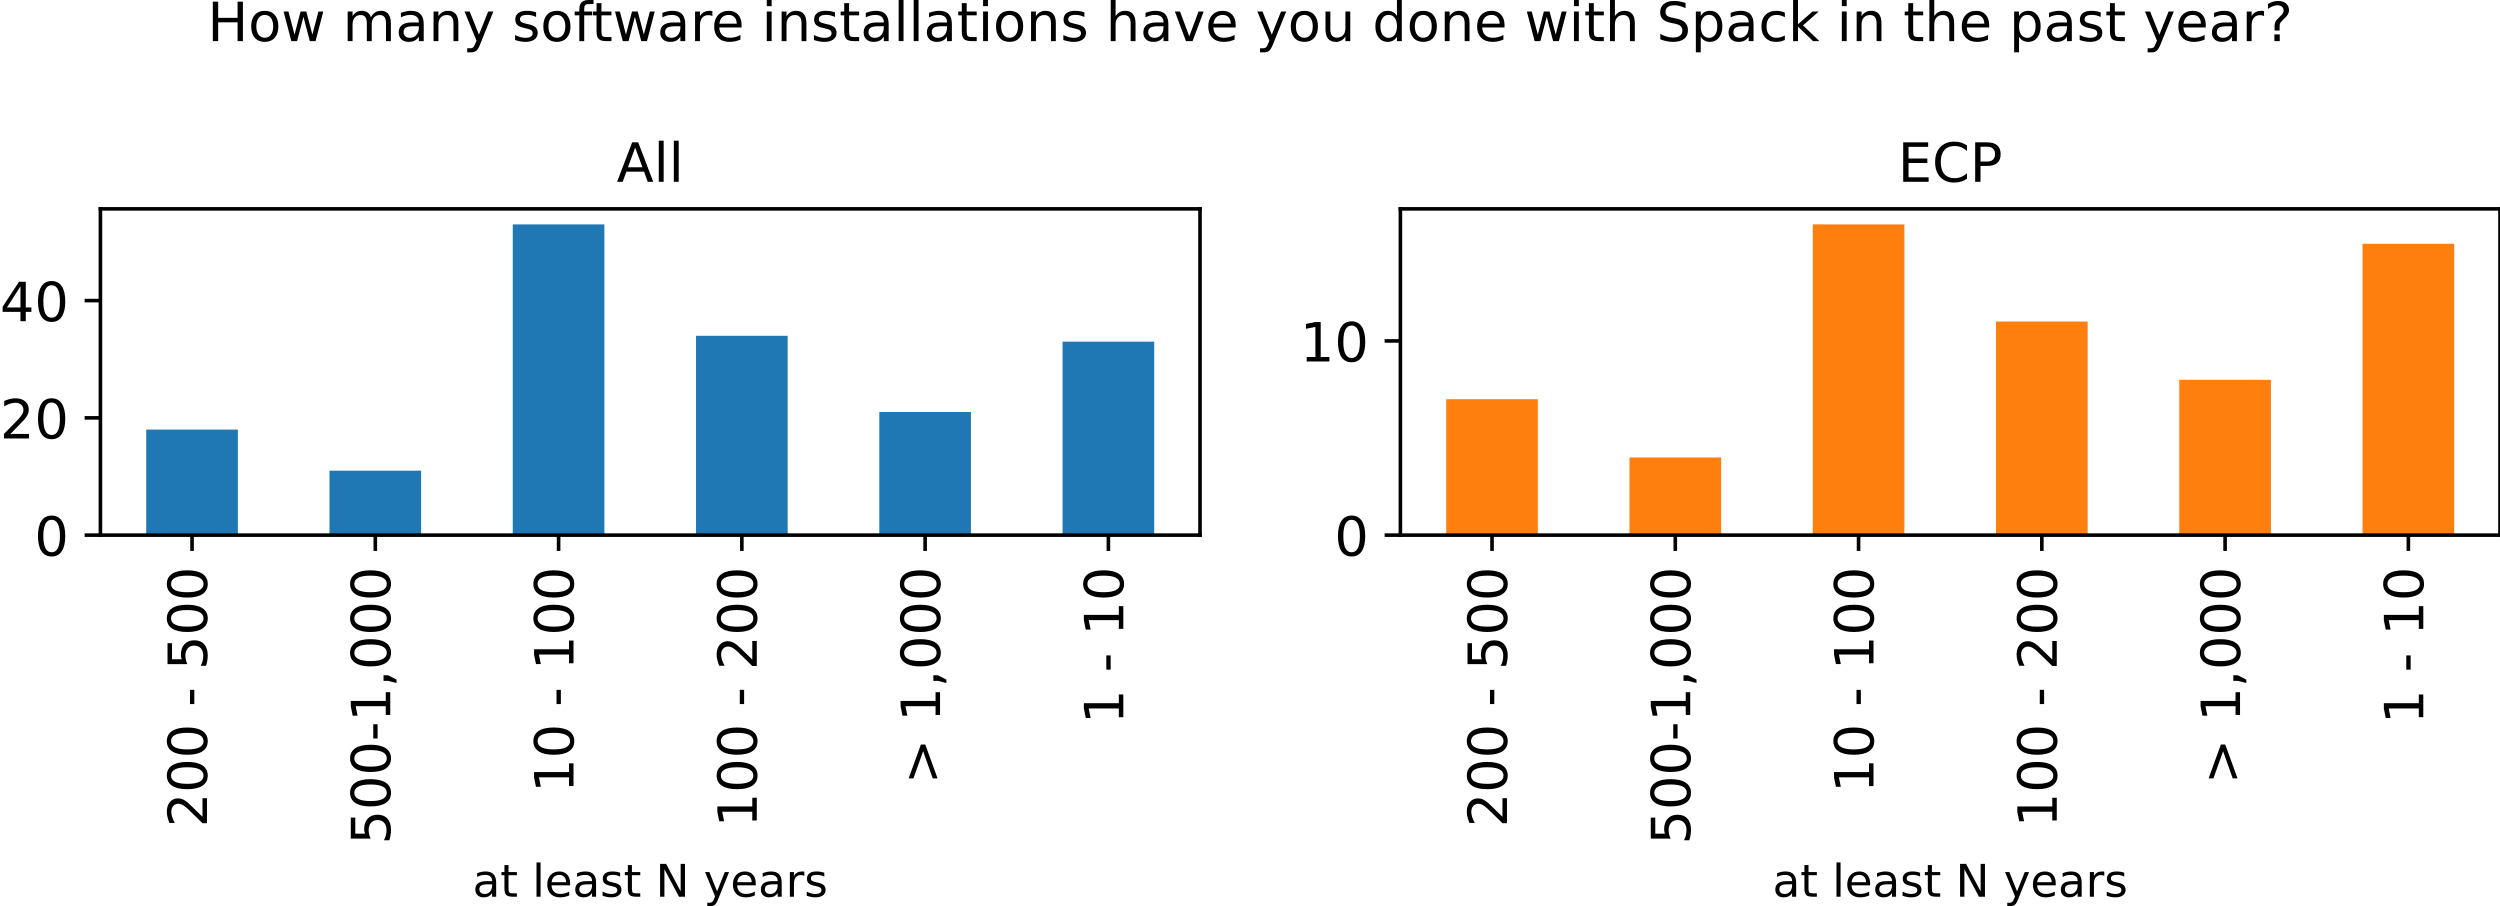 <?xml version="1.0" encoding="utf-8" standalone="no"?>
<!DOCTYPE svg PUBLIC "-//W3C//DTD SVG 1.1//EN"
  "http://www.w3.org/Graphics/SVG/1.1/DTD/svg11.dtd">
<!-- Created with matplotlib (https://matplotlib.org/) -->
<svg height="200.956pt" version="1.1" viewBox="0 0 554.46 200.956" width="554.46pt" xmlns="http://www.w3.org/2000/svg" xmlns:xlink="http://www.w3.org/1999/xlink">
 <defs>
  <style type="text/css">*{stroke-linecap:butt;stroke-linejoin:round;}</style>
 </defs>
 <g id="figure_1">
  <g id="patch_1">
   <path d="M 0 200.956 
L 554.46 200.956 
L 554.46 0 
L 0 0 
z
" style="fill:none;"/>
  </g>
  <g id="axes_1">
   <g id="patch_2">
    <path d="M 22.27 118.69 
L 266.145 118.69 
L 266.145 46.32 
L 22.27 46.32 
z
" style="fill:none;"/>
   </g>
   <g id="patch_3">
    <path clip-path="url(#p8fcea45831)" d="M 32.431 118.69 
L 52.754 118.69 
L 52.754 95.282 
L 32.431 95.282 
z
" style="fill:#1f77b4;"/>
   </g>
   <g id="patch_4">
    <path clip-path="url(#p8fcea45831)" d="M 73.077 118.69 
L 93.4 118.69 
L 93.4 104.385 
L 73.077 104.385 
z
" style="fill:#1f77b4;"/>
   </g>
   <g id="patch_5">
    <path clip-path="url(#p8fcea45831)" d="M 113.723 118.69 
L 134.046 118.69 
L 134.046 49.766 
L 113.723 49.766 
z
" style="fill:#1f77b4;"/>
   </g>
   <g id="patch_6">
    <path clip-path="url(#p8fcea45831)" d="M 154.369 118.69 
L 174.692 118.69 
L 174.692 74.475 
L 154.369 74.475 
z
" style="fill:#1f77b4;"/>
   </g>
   <g id="patch_7">
    <path clip-path="url(#p8fcea45831)" d="M 195.015 118.69 
L 215.338 118.69 
L 215.338 91.381 
L 195.015 91.381 
z
" style="fill:#1f77b4;"/>
   </g>
   <g id="patch_8">
    <path clip-path="url(#p8fcea45831)" d="M 235.661 118.69 
L 255.984 118.69 
L 255.984 75.775 
L 235.661 75.775 
z
" style="fill:#1f77b4;"/>
   </g>
   <g id="matplotlib.axis_1">
    <g id="xtick_1">
     <g id="line2d_1">
      <defs>
       <path d="M 0 0 
L 0 3.5 
" id="m1cac0fcde6" style="stroke:#000000;stroke-width:0.8;"/>
      </defs>
      <g>
       <use style="stroke:#000000;stroke-width:0.8;" x="42.593" xlink:href="#m1cac0fcde6" y="118.69"/>
      </g>
     </g>
     <g id="text_1">
      <!-- 200 - 500 -->
      <g transform="translate(45.904 183.457)rotate(-90)scale(0.12 -0.12)">
       <defs>
        <path d="M 19.188 8.297 
L 53.609 8.297 
L 53.609 0 
L 7.328 0 
L 7.328 8.297 
Q 12.938 14.109 22.625 23.891 
Q 32.328 33.688 34.812 36.531 
Q 39.547 41.844 41.422 45.531 
Q 43.312 49.219 43.312 52.781 
Q 43.312 58.594 39.234 62.25 
Q 35.156 65.922 28.609 65.922 
Q 23.969 65.922 18.812 64.312 
Q 13.672 62.703 7.812 59.422 
L 7.812 69.391 
Q 13.766 71.781 18.938 73 
Q 24.125 74.219 28.422 74.219 
Q 39.75 74.219 46.484 68.547 
Q 53.219 62.891 53.219 53.422 
Q 53.219 48.922 51.531 44.891 
Q 49.859 40.875 45.406 35.406 
Q 44.188 33.984 37.641 27.219 
Q 31.109 20.453 19.188 8.297 
z
" id="DejaVuSans-50"/>
        <path d="M 31.781 66.406 
Q 24.172 66.406 20.328 58.906 
Q 16.5 51.422 16.5 36.375 
Q 16.5 21.391 20.328 13.891 
Q 24.172 6.391 31.781 6.391 
Q 39.453 6.391 43.281 13.891 
Q 47.125 21.391 47.125 36.375 
Q 47.125 51.422 43.281 58.906 
Q 39.453 66.406 31.781 66.406 
z
M 31.781 74.219 
Q 44.047 74.219 50.516 64.516 
Q 56.984 54.828 56.984 36.375 
Q 56.984 17.969 50.516 8.266 
Q 44.047 -1.422 31.781 -1.422 
Q 19.531 -1.422 13.062 8.266 
Q 6.594 17.969 6.594 36.375 
Q 6.594 54.828 13.062 64.516 
Q 19.531 74.219 31.781 74.219 
z
" id="DejaVuSans-48"/>
        <path id="DejaVuSans-32"/>
        <path d="M 4.891 31.391 
L 31.203 31.391 
L 31.203 23.391 
L 4.891 23.391 
z
" id="DejaVuSans-45"/>
        <path d="M 10.797 72.906 
L 49.516 72.906 
L 49.516 64.594 
L 19.828 64.594 
L 19.828 46.734 
Q 21.969 47.469 24.109 47.828 
Q 26.266 48.188 28.422 48.188 
Q 40.625 48.188 47.75 41.5 
Q 54.891 34.812 54.891 23.391 
Q 54.891 11.625 47.562 5.094 
Q 40.234 -1.422 26.906 -1.422 
Q 22.312 -1.422 17.547 -0.641 
Q 12.797 0.141 7.719 1.703 
L 7.719 11.625 
Q 12.109 9.234 16.797 8.062 
Q 21.484 6.891 26.703 6.891 
Q 35.156 6.891 40.078 11.328 
Q 45.016 15.766 45.016 23.391 
Q 45.016 31 40.078 35.438 
Q 35.156 39.891 26.703 39.891 
Q 22.75 39.891 18.812 39.016 
Q 14.891 38.141 10.797 36.281 
z
" id="DejaVuSans-53"/>
       </defs>
       <use xlink:href="#DejaVuSans-50"/>
       <use x="63.623" xlink:href="#DejaVuSans-48"/>
       <use x="127.246" xlink:href="#DejaVuSans-48"/>
       <use x="190.869" xlink:href="#DejaVuSans-32"/>
       <use x="222.656" xlink:href="#DejaVuSans-45"/>
       <use x="258.74" xlink:href="#DejaVuSans-32"/>
       <use x="290.527" xlink:href="#DejaVuSans-53"/>
       <use x="354.15" xlink:href="#DejaVuSans-48"/>
       <use x="417.773" xlink:href="#DejaVuSans-48"/>
      </g>
     </g>
    </g>
    <g id="xtick_2">
     <g id="line2d_2">
      <g>
       <use style="stroke:#000000;stroke-width:0.8;" x="83.239" xlink:href="#m1cac0fcde6" y="118.69"/>
      </g>
     </g>
     <g id="text_2">
      <!-- 500-1,000 -->
      <g transform="translate(86.55 187.278)rotate(-90)scale(0.12 -0.12)">
       <defs>
        <path d="M 12.406 8.297 
L 28.516 8.297 
L 28.516 63.922 
L 10.984 60.406 
L 10.984 69.391 
L 28.422 72.906 
L 38.281 72.906 
L 38.281 8.297 
L 54.391 8.297 
L 54.391 0 
L 12.406 0 
z
" id="DejaVuSans-49"/>
        <path d="M 11.719 12.406 
L 22.016 12.406 
L 22.016 4 
L 14.016 -11.625 
L 7.719 -11.625 
L 11.719 4 
z
" id="DejaVuSans-44"/>
       </defs>
       <use xlink:href="#DejaVuSans-53"/>
       <use x="63.623" xlink:href="#DejaVuSans-48"/>
       <use x="127.246" xlink:href="#DejaVuSans-48"/>
       <use x="190.869" xlink:href="#DejaVuSans-45"/>
       <use x="226.953" xlink:href="#DejaVuSans-49"/>
       <use x="290.576" xlink:href="#DejaVuSans-44"/>
       <use x="322.363" xlink:href="#DejaVuSans-48"/>
       <use x="385.986" xlink:href="#DejaVuSans-48"/>
       <use x="449.609" xlink:href="#DejaVuSans-48"/>
      </g>
     </g>
    </g>
    <g id="xtick_3">
     <g id="line2d_3">
      <g>
       <use style="stroke:#000000;stroke-width:0.8;" x="123.885" xlink:href="#m1cac0fcde6" y="118.69"/>
      </g>
     </g>
     <g id="text_3">
      <!-- 10 - 100 -->
      <g transform="translate(127.196 175.822)rotate(-90)scale(0.12 -0.12)">
       <use xlink:href="#DejaVuSans-49"/>
       <use x="63.623" xlink:href="#DejaVuSans-48"/>
       <use x="127.246" xlink:href="#DejaVuSans-32"/>
       <use x="159.033" xlink:href="#DejaVuSans-45"/>
       <use x="195.117" xlink:href="#DejaVuSans-32"/>
       <use x="226.904" xlink:href="#DejaVuSans-49"/>
       <use x="290.527" xlink:href="#DejaVuSans-48"/>
       <use x="354.15" xlink:href="#DejaVuSans-48"/>
      </g>
     </g>
    </g>
    <g id="xtick_4">
     <g id="line2d_4">
      <g>
       <use style="stroke:#000000;stroke-width:0.8;" x="164.53" xlink:href="#m1cac0fcde6" y="118.69"/>
      </g>
     </g>
     <g id="text_4">
      <!-- 100 - 200 -->
      <g transform="translate(167.842 183.457)rotate(-90)scale(0.12 -0.12)">
       <use xlink:href="#DejaVuSans-49"/>
       <use x="63.623" xlink:href="#DejaVuSans-48"/>
       <use x="127.246" xlink:href="#DejaVuSans-48"/>
       <use x="190.869" xlink:href="#DejaVuSans-32"/>
       <use x="222.656" xlink:href="#DejaVuSans-45"/>
       <use x="258.74" xlink:href="#DejaVuSans-32"/>
       <use x="290.527" xlink:href="#DejaVuSans-50"/>
       <use x="354.15" xlink:href="#DejaVuSans-48"/>
       <use x="417.773" xlink:href="#DejaVuSans-48"/>
      </g>
     </g>
    </g>
    <g id="xtick_5">
     <g id="line2d_5">
      <g>
       <use style="stroke:#000000;stroke-width:0.8;" x="205.176" xlink:href="#m1cac0fcde6" y="118.69"/>
      </g>
     </g>
     <g id="text_5">
      <!-- &gt; 1,000 -->
      <g transform="translate(208.488 173.913)rotate(-90)scale(0.12 -0.12)">
       <defs>
        <path d="M 10.594 49.219 
L 10.594 58.109 
L 73.188 35.406 
L 73.188 27.297 
L 10.594 4.594 
L 10.594 13.484 
L 60.891 31.297 
z
" id="DejaVuSans-62"/>
       </defs>
       <use xlink:href="#DejaVuSans-62"/>
       <use x="83.789" xlink:href="#DejaVuSans-32"/>
       <use x="115.576" xlink:href="#DejaVuSans-49"/>
       <use x="179.199" xlink:href="#DejaVuSans-44"/>
       <use x="210.986" xlink:href="#DejaVuSans-48"/>
       <use x="274.609" xlink:href="#DejaVuSans-48"/>
       <use x="338.232" xlink:href="#DejaVuSans-48"/>
      </g>
     </g>
    </g>
    <g id="xtick_6">
     <g id="line2d_6">
      <g>
       <use style="stroke:#000000;stroke-width:0.8;" x="245.822" xlink:href="#m1cac0fcde6" y="118.69"/>
      </g>
     </g>
     <g id="text_6">
      <!-- 1 - 10 -->
      <g transform="translate(249.133 160.552)rotate(-90)scale(0.12 -0.12)">
       <use xlink:href="#DejaVuSans-49"/>
       <use x="63.623" xlink:href="#DejaVuSans-32"/>
       <use x="95.41" xlink:href="#DejaVuSans-45"/>
       <use x="131.494" xlink:href="#DejaVuSans-32"/>
       <use x="163.281" xlink:href="#DejaVuSans-49"/>
       <use x="226.904" xlink:href="#DejaVuSans-48"/>
      </g>
     </g>
    </g>
    <g id="text_7">
     <!-- at least N years -->
     <g transform="translate(104.821 198.877)scale(0.1 -0.1)">
      <defs>
       <path d="M 34.281 27.484 
Q 23.391 27.484 19.188 25 
Q 14.984 22.516 14.984 16.5 
Q 14.984 11.719 18.141 8.906 
Q 21.297 6.109 26.703 6.109 
Q 34.188 6.109 38.703 11.406 
Q 43.219 16.703 43.219 25.484 
L 43.219 27.484 
z
M 52.203 31.203 
L 52.203 0 
L 43.219 0 
L 43.219 8.297 
Q 40.141 3.328 35.547 0.953 
Q 30.953 -1.422 24.312 -1.422 
Q 15.922 -1.422 10.953 3.297 
Q 6 8.016 6 15.922 
Q 6 25.141 12.172 29.828 
Q 18.359 34.516 30.609 34.516 
L 43.219 34.516 
L 43.219 35.406 
Q 43.219 41.609 39.141 45 
Q 35.062 48.391 27.688 48.391 
Q 23 48.391 18.547 47.266 
Q 14.109 46.141 10.016 43.891 
L 10.016 52.203 
Q 14.938 54.109 19.578 55.047 
Q 24.219 56 28.609 56 
Q 40.484 56 46.344 49.844 
Q 52.203 43.703 52.203 31.203 
z
" id="DejaVuSans-97"/>
       <path d="M 18.312 70.219 
L 18.312 54.688 
L 36.812 54.688 
L 36.812 47.703 
L 18.312 47.703 
L 18.312 18.016 
Q 18.312 11.328 20.141 9.422 
Q 21.969 7.516 27.594 7.516 
L 36.812 7.516 
L 36.812 0 
L 27.594 0 
Q 17.188 0 13.234 3.875 
Q 9.281 7.766 9.281 18.016 
L 9.281 47.703 
L 2.688 47.703 
L 2.688 54.688 
L 9.281 54.688 
L 9.281 70.219 
z
" id="DejaVuSans-116"/>
       <path d="M 9.422 75.984 
L 18.406 75.984 
L 18.406 0 
L 9.422 0 
z
" id="DejaVuSans-108"/>
       <path d="M 56.203 29.594 
L 56.203 25.203 
L 14.891 25.203 
Q 15.484 15.922 20.484 11.062 
Q 25.484 6.203 34.422 6.203 
Q 39.594 6.203 44.453 7.469 
Q 49.312 8.734 54.109 11.281 
L 54.109 2.781 
Q 49.266 0.734 44.188 -0.344 
Q 39.109 -1.422 33.891 -1.422 
Q 20.797 -1.422 13.156 6.188 
Q 5.516 13.812 5.516 26.812 
Q 5.516 40.234 12.766 48.109 
Q 20.016 56 32.328 56 
Q 43.359 56 49.781 48.891 
Q 56.203 41.797 56.203 29.594 
z
M 47.219 32.234 
Q 47.125 39.594 43.094 43.984 
Q 39.062 48.391 32.422 48.391 
Q 24.906 48.391 20.391 44.141 
Q 15.875 39.891 15.188 32.172 
z
" id="DejaVuSans-101"/>
       <path d="M 44.281 53.078 
L 44.281 44.578 
Q 40.484 46.531 36.375 47.5 
Q 32.281 48.484 27.875 48.484 
Q 21.188 48.484 17.844 46.438 
Q 14.5 44.391 14.5 40.281 
Q 14.5 37.156 16.891 35.375 
Q 19.281 33.594 26.516 31.984 
L 29.594 31.297 
Q 39.156 29.25 43.188 25.516 
Q 47.219 21.781 47.219 15.094 
Q 47.219 7.469 41.188 3.016 
Q 35.156 -1.422 24.609 -1.422 
Q 20.219 -1.422 15.453 -0.562 
Q 10.688 0.297 5.422 2 
L 5.422 11.281 
Q 10.406 8.688 15.234 7.391 
Q 20.062 6.109 24.812 6.109 
Q 31.156 6.109 34.562 8.281 
Q 37.984 10.453 37.984 14.406 
Q 37.984 18.062 35.516 20.016 
Q 33.062 21.969 24.703 23.781 
L 21.578 24.516 
Q 13.234 26.266 9.516 29.906 
Q 5.812 33.547 5.812 39.891 
Q 5.812 47.609 11.281 51.797 
Q 16.75 56 26.812 56 
Q 31.781 56 36.172 55.266 
Q 40.578 54.547 44.281 53.078 
z
" id="DejaVuSans-115"/>
       <path d="M 9.812 72.906 
L 23.094 72.906 
L 55.422 11.922 
L 55.422 72.906 
L 64.984 72.906 
L 64.984 0 
L 51.703 0 
L 19.391 60.984 
L 19.391 0 
L 9.812 0 
z
" id="DejaVuSans-78"/>
       <path d="M 32.172 -5.078 
Q 28.375 -14.844 24.75 -17.812 
Q 21.141 -20.797 15.094 -20.797 
L 7.906 -20.797 
L 7.906 -13.281 
L 13.188 -13.281 
Q 16.891 -13.281 18.938 -11.516 
Q 21 -9.766 23.484 -3.219 
L 25.094 0.875 
L 2.984 54.688 
L 12.5 54.688 
L 29.594 11.922 
L 46.688 54.688 
L 56.203 54.688 
z
" id="DejaVuSans-121"/>
       <path d="M 41.109 46.297 
Q 39.594 47.172 37.812 47.578 
Q 36.031 48 33.891 48 
Q 26.266 48 22.188 43.047 
Q 18.109 38.094 18.109 28.812 
L 18.109 0 
L 9.078 0 
L 9.078 54.688 
L 18.109 54.688 
L 18.109 46.188 
Q 20.953 51.172 25.484 53.578 
Q 30.031 56 36.531 56 
Q 37.453 56 38.578 55.875 
Q 39.703 55.766 41.062 55.516 
z
" id="DejaVuSans-114"/>
      </defs>
      <use xlink:href="#DejaVuSans-97"/>
      <use x="61.279" xlink:href="#DejaVuSans-116"/>
      <use x="100.488" xlink:href="#DejaVuSans-32"/>
      <use x="132.275" xlink:href="#DejaVuSans-108"/>
      <use x="160.059" xlink:href="#DejaVuSans-101"/>
      <use x="221.582" xlink:href="#DejaVuSans-97"/>
      <use x="282.861" xlink:href="#DejaVuSans-115"/>
      <use x="334.961" xlink:href="#DejaVuSans-116"/>
      <use x="374.17" xlink:href="#DejaVuSans-32"/>
      <use x="405.957" xlink:href="#DejaVuSans-78"/>
      <use x="480.762" xlink:href="#DejaVuSans-32"/>
      <use x="512.549" xlink:href="#DejaVuSans-121"/>
      <use x="571.729" xlink:href="#DejaVuSans-101"/>
      <use x="633.252" xlink:href="#DejaVuSans-97"/>
      <use x="694.531" xlink:href="#DejaVuSans-114"/>
      <use x="735.645" xlink:href="#DejaVuSans-115"/>
     </g>
    </g>
   </g>
   <g id="matplotlib.axis_2">
    <g id="ytick_1">
     <g id="line2d_7">
      <defs>
       <path d="M 0 0 
L -3.5 0 
" id="mfc87cfc337" style="stroke:#000000;stroke-width:0.8;"/>
      </defs>
      <g>
       <use style="stroke:#000000;stroke-width:0.8;" x="22.27" xlink:href="#mfc87cfc337" y="118.69"/>
      </g>
     </g>
     <g id="text_8">
      <!-- 0 -->
      <g transform="translate(7.635 123.249)scale(0.12 -0.12)">
       <use xlink:href="#DejaVuSans-48"/>
      </g>
     </g>
    </g>
    <g id="ytick_2">
     <g id="line2d_8">
      <g>
       <use style="stroke:#000000;stroke-width:0.8;" x="22.27" xlink:href="#mfc87cfc337" y="92.681"/>
      </g>
     </g>
     <g id="text_9">
      <!-- 20 -->
      <g transform="translate(0 97.24)scale(0.12 -0.12)">
       <use xlink:href="#DejaVuSans-50"/>
       <use x="63.623" xlink:href="#DejaVuSans-48"/>
      </g>
     </g>
    </g>
    <g id="ytick_3">
     <g id="line2d_9">
      <g>
       <use style="stroke:#000000;stroke-width:0.8;" x="22.27" xlink:href="#mfc87cfc337" y="66.672"/>
      </g>
     </g>
     <g id="text_10">
      <!-- 40 -->
      <g transform="translate(0 71.231)scale(0.12 -0.12)">
       <defs>
        <path d="M 37.797 64.312 
L 12.891 25.391 
L 37.797 25.391 
z
M 35.203 72.906 
L 47.609 72.906 
L 47.609 25.391 
L 58.016 25.391 
L 58.016 17.188 
L 47.609 17.188 
L 47.609 0 
L 37.797 0 
L 37.797 17.188 
L 4.891 17.188 
L 4.891 26.703 
z
" id="DejaVuSans-52"/>
       </defs>
       <use xlink:href="#DejaVuSans-52"/>
       <use x="63.623" xlink:href="#DejaVuSans-48"/>
      </g>
     </g>
    </g>
   </g>
   <g id="patch_9">
    <path d="M 22.27 118.69 
L 22.27 46.32 
" style="fill:none;stroke:#000000;stroke-linecap:square;stroke-linejoin:miter;stroke-width:0.8;"/>
   </g>
   <g id="patch_10">
    <path d="M 266.145 118.69 
L 266.145 46.32 
" style="fill:none;stroke:#000000;stroke-linecap:square;stroke-linejoin:miter;stroke-width:0.8;"/>
   </g>
   <g id="patch_11">
    <path d="M 22.27 118.69 
L 266.145 118.69 
" style="fill:none;stroke:#000000;stroke-linecap:square;stroke-linejoin:miter;stroke-width:0.8;"/>
   </g>
   <g id="patch_12">
    <path d="M 22.27 46.32 
L 266.145 46.32 
" style="fill:none;stroke:#000000;stroke-linecap:square;stroke-linejoin:miter;stroke-width:0.8;"/>
   </g>
   <g id="text_11">
    <!-- All -->
    <g transform="translate(136.769 40.32)scale(0.12 -0.12)">
     <defs>
      <path d="M 34.188 63.188 
L 20.797 26.906 
L 47.609 26.906 
z
M 28.609 72.906 
L 39.797 72.906 
L 67.578 0 
L 57.328 0 
L 50.688 18.703 
L 17.828 18.703 
L 11.188 0 
L 0.781 0 
z
" id="DejaVuSans-65"/>
     </defs>
     <use xlink:href="#DejaVuSans-65"/>
     <use x="68.408" xlink:href="#DejaVuSans-108"/>
     <use x="96.191" xlink:href="#DejaVuSans-108"/>
    </g>
   </g>
  </g>
  <g id="axes_2">
   <g id="patch_13">
    <path d="M 310.585 118.69 
L 554.46 118.69 
L 554.46 46.32 
L 310.585 46.32 
z
" style="fill:none;"/>
   </g>
   <g id="patch_14">
    <path clip-path="url(#p2fecffe7b7)" d="M 320.746 118.69 
L 341.069 118.69 
L 341.069 88.536 
L 320.746 88.536 
z
" style="fill:#ff7f0e;"/>
   </g>
   <g id="patch_15">
    <path clip-path="url(#p2fecffe7b7)" d="M 361.392 118.69 
L 381.715 118.69 
L 381.715 101.459 
L 361.392 101.459 
z
" style="fill:#ff7f0e;"/>
   </g>
   <g id="patch_16">
    <path clip-path="url(#p2fecffe7b7)" d="M 402.038 118.69 
L 422.361 118.69 
L 422.361 49.766 
L 402.038 49.766 
z
" style="fill:#ff7f0e;"/>
   </g>
   <g id="patch_17">
    <path clip-path="url(#p2fecffe7b7)" d="M 442.684 118.69 
L 463.007 118.69 
L 463.007 71.305 
L 442.684 71.305 
z
" style="fill:#ff7f0e;"/>
   </g>
   <g id="patch_18">
    <path clip-path="url(#p2fecffe7b7)" d="M 483.33 118.69 
L 503.653 118.69 
L 503.653 84.228 
L 483.33 84.228 
z
" style="fill:#ff7f0e;"/>
   </g>
   <g id="patch_19">
    <path clip-path="url(#p2fecffe7b7)" d="M 523.976 118.69 
L 544.299 118.69 
L 544.299 54.074 
L 523.976 54.074 
z
" style="fill:#ff7f0e;"/>
   </g>
   <g id="matplotlib.axis_3">
    <g id="xtick_7">
     <g id="line2d_10">
      <g>
       <use style="stroke:#000000;stroke-width:0.8;" x="330.908" xlink:href="#m1cac0fcde6" y="118.69"/>
      </g>
     </g>
     <g id="text_12">
      <!-- 200 - 500 -->
      <g transform="translate(334.219 183.457)rotate(-90)scale(0.12 -0.12)">
       <use xlink:href="#DejaVuSans-50"/>
       <use x="63.623" xlink:href="#DejaVuSans-48"/>
       <use x="127.246" xlink:href="#DejaVuSans-48"/>
       <use x="190.869" xlink:href="#DejaVuSans-32"/>
       <use x="222.656" xlink:href="#DejaVuSans-45"/>
       <use x="258.74" xlink:href="#DejaVuSans-32"/>
       <use x="290.527" xlink:href="#DejaVuSans-53"/>
       <use x="354.15" xlink:href="#DejaVuSans-48"/>
       <use x="417.773" xlink:href="#DejaVuSans-48"/>
      </g>
     </g>
    </g>
    <g id="xtick_8">
     <g id="line2d_11">
      <g>
       <use style="stroke:#000000;stroke-width:0.8;" x="371.554" xlink:href="#m1cac0fcde6" y="118.69"/>
      </g>
     </g>
     <g id="text_13">
      <!-- 500-1,000 -->
      <g transform="translate(374.865 187.278)rotate(-90)scale(0.12 -0.12)">
       <use xlink:href="#DejaVuSans-53"/>
       <use x="63.623" xlink:href="#DejaVuSans-48"/>
       <use x="127.246" xlink:href="#DejaVuSans-48"/>
       <use x="190.869" xlink:href="#DejaVuSans-45"/>
       <use x="226.953" xlink:href="#DejaVuSans-49"/>
       <use x="290.576" xlink:href="#DejaVuSans-44"/>
       <use x="322.363" xlink:href="#DejaVuSans-48"/>
       <use x="385.986" xlink:href="#DejaVuSans-48"/>
       <use x="449.609" xlink:href="#DejaVuSans-48"/>
      </g>
     </g>
    </g>
    <g id="xtick_9">
     <g id="line2d_12">
      <g>
       <use style="stroke:#000000;stroke-width:0.8;" x="412.2" xlink:href="#m1cac0fcde6" y="118.69"/>
      </g>
     </g>
     <g id="text_14">
      <!-- 10 - 100 -->
      <g transform="translate(415.511 175.822)rotate(-90)scale(0.12 -0.12)">
       <use xlink:href="#DejaVuSans-49"/>
       <use x="63.623" xlink:href="#DejaVuSans-48"/>
       <use x="127.246" xlink:href="#DejaVuSans-32"/>
       <use x="159.033" xlink:href="#DejaVuSans-45"/>
       <use x="195.117" xlink:href="#DejaVuSans-32"/>
       <use x="226.904" xlink:href="#DejaVuSans-49"/>
       <use x="290.527" xlink:href="#DejaVuSans-48"/>
       <use x="354.15" xlink:href="#DejaVuSans-48"/>
      </g>
     </g>
    </g>
    <g id="xtick_10">
     <g id="line2d_13">
      <g>
       <use style="stroke:#000000;stroke-width:0.8;" x="452.845" xlink:href="#m1cac0fcde6" y="118.69"/>
      </g>
     </g>
     <g id="text_15">
      <!-- 100 - 200 -->
      <g transform="translate(456.157 183.457)rotate(-90)scale(0.12 -0.12)">
       <use xlink:href="#DejaVuSans-49"/>
       <use x="63.623" xlink:href="#DejaVuSans-48"/>
       <use x="127.246" xlink:href="#DejaVuSans-48"/>
       <use x="190.869" xlink:href="#DejaVuSans-32"/>
       <use x="222.656" xlink:href="#DejaVuSans-45"/>
       <use x="258.74" xlink:href="#DejaVuSans-32"/>
       <use x="290.527" xlink:href="#DejaVuSans-50"/>
       <use x="354.15" xlink:href="#DejaVuSans-48"/>
       <use x="417.773" xlink:href="#DejaVuSans-48"/>
      </g>
     </g>
    </g>
    <g id="xtick_11">
     <g id="line2d_14">
      <g>
       <use style="stroke:#000000;stroke-width:0.8;" x="493.491" xlink:href="#m1cac0fcde6" y="118.69"/>
      </g>
     </g>
     <g id="text_16">
      <!-- &gt; 1,000 -->
      <g transform="translate(496.803 173.913)rotate(-90)scale(0.12 -0.12)">
       <use xlink:href="#DejaVuSans-62"/>
       <use x="83.789" xlink:href="#DejaVuSans-32"/>
       <use x="115.576" xlink:href="#DejaVuSans-49"/>
       <use x="179.199" xlink:href="#DejaVuSans-44"/>
       <use x="210.986" xlink:href="#DejaVuSans-48"/>
       <use x="274.609" xlink:href="#DejaVuSans-48"/>
       <use x="338.232" xlink:href="#DejaVuSans-48"/>
      </g>
     </g>
    </g>
    <g id="xtick_12">
     <g id="line2d_15">
      <g>
       <use style="stroke:#000000;stroke-width:0.8;" x="534.137" xlink:href="#m1cac0fcde6" y="118.69"/>
      </g>
     </g>
     <g id="text_17">
      <!-- 1 - 10 -->
      <g transform="translate(537.448 160.552)rotate(-90)scale(0.12 -0.12)">
       <use xlink:href="#DejaVuSans-49"/>
       <use x="63.623" xlink:href="#DejaVuSans-32"/>
       <use x="95.41" xlink:href="#DejaVuSans-45"/>
       <use x="131.494" xlink:href="#DejaVuSans-32"/>
       <use x="163.281" xlink:href="#DejaVuSans-49"/>
       <use x="226.904" xlink:href="#DejaVuSans-48"/>
      </g>
     </g>
    </g>
    <g id="text_18">
     <!-- at least N years -->
     <g transform="translate(393.136 198.877)scale(0.1 -0.1)">
      <use xlink:href="#DejaVuSans-97"/>
      <use x="61.279" xlink:href="#DejaVuSans-116"/>
      <use x="100.488" xlink:href="#DejaVuSans-32"/>
      <use x="132.275" xlink:href="#DejaVuSans-108"/>
      <use x="160.059" xlink:href="#DejaVuSans-101"/>
      <use x="221.582" xlink:href="#DejaVuSans-97"/>
      <use x="282.861" xlink:href="#DejaVuSans-115"/>
      <use x="334.961" xlink:href="#DejaVuSans-116"/>
      <use x="374.17" xlink:href="#DejaVuSans-32"/>
      <use x="405.957" xlink:href="#DejaVuSans-78"/>
      <use x="480.762" xlink:href="#DejaVuSans-32"/>
      <use x="512.549" xlink:href="#DejaVuSans-121"/>
      <use x="571.729" xlink:href="#DejaVuSans-101"/>
      <use x="633.252" xlink:href="#DejaVuSans-97"/>
      <use x="694.531" xlink:href="#DejaVuSans-114"/>
      <use x="735.645" xlink:href="#DejaVuSans-115"/>
     </g>
    </g>
   </g>
   <g id="matplotlib.axis_4">
    <g id="ytick_4">
     <g id="line2d_16">
      <g>
       <use style="stroke:#000000;stroke-width:0.8;" x="310.585" xlink:href="#mfc87cfc337" y="118.69"/>
      </g>
     </g>
     <g id="text_19">
      <!-- 0 -->
      <g transform="translate(295.95 123.249)scale(0.12 -0.12)">
       <use xlink:href="#DejaVuSans-48"/>
      </g>
     </g>
    </g>
    <g id="ytick_5">
     <g id="line2d_17">
      <g>
       <use style="stroke:#000000;stroke-width:0.8;" x="310.585" xlink:href="#mfc87cfc337" y="75.613"/>
      </g>
     </g>
     <g id="text_20">
      <!-- 10 -->
      <g transform="translate(288.315 80.172)scale(0.12 -0.12)">
       <use xlink:href="#DejaVuSans-49"/>
       <use x="63.623" xlink:href="#DejaVuSans-48"/>
      </g>
     </g>
    </g>
   </g>
   <g id="patch_20">
    <path d="M 310.585 118.69 
L 310.585 46.32 
" style="fill:none;stroke:#000000;stroke-linecap:square;stroke-linejoin:miter;stroke-width:0.8;"/>
   </g>
   <g id="patch_21">
    <path d="M 554.46 118.69 
L 554.46 46.32 
" style="fill:none;stroke:#000000;stroke-linecap:square;stroke-linejoin:miter;stroke-width:0.8;"/>
   </g>
   <g id="patch_22">
    <path d="M 310.585 118.69 
L 554.46 118.69 
" style="fill:none;stroke:#000000;stroke-linecap:square;stroke-linejoin:miter;stroke-width:0.8;"/>
   </g>
   <g id="patch_23">
    <path d="M 310.585 46.32 
L 554.46 46.32 
" style="fill:none;stroke:#000000;stroke-linecap:square;stroke-linejoin:miter;stroke-width:0.8;"/>
   </g>
   <g id="text_21">
    <!-- ECP -->
    <g transform="translate(420.924 40.32)scale(0.12 -0.12)">
     <defs>
      <path d="M 9.812 72.906 
L 55.906 72.906 
L 55.906 64.594 
L 19.672 64.594 
L 19.672 43.016 
L 54.391 43.016 
L 54.391 34.719 
L 19.672 34.719 
L 19.672 8.297 
L 56.781 8.297 
L 56.781 0 
L 9.812 0 
z
" id="DejaVuSans-69"/>
      <path d="M 64.406 67.281 
L 64.406 56.891 
Q 59.422 61.531 53.781 63.812 
Q 48.141 66.109 41.797 66.109 
Q 29.297 66.109 22.656 58.469 
Q 16.016 50.828 16.016 36.375 
Q 16.016 21.969 22.656 14.328 
Q 29.297 6.688 41.797 6.688 
Q 48.141 6.688 53.781 8.984 
Q 59.422 11.281 64.406 15.922 
L 64.406 5.609 
Q 59.234 2.094 53.438 0.328 
Q 47.656 -1.422 41.219 -1.422 
Q 24.656 -1.422 15.125 8.703 
Q 5.609 18.844 5.609 36.375 
Q 5.609 53.953 15.125 64.078 
Q 24.656 74.219 41.219 74.219 
Q 47.75 74.219 53.531 72.484 
Q 59.328 70.75 64.406 67.281 
z
" id="DejaVuSans-67"/>
      <path d="M 19.672 64.797 
L 19.672 37.406 
L 32.078 37.406 
Q 38.969 37.406 42.719 40.969 
Q 46.484 44.531 46.484 51.125 
Q 46.484 57.672 42.719 61.234 
Q 38.969 64.797 32.078 64.797 
z
M 9.812 72.906 
L 32.078 72.906 
Q 44.344 72.906 50.609 67.359 
Q 56.891 61.812 56.891 51.125 
Q 56.891 40.328 50.609 34.812 
Q 44.344 29.297 32.078 29.297 
L 19.672 29.297 
L 19.672 0 
L 9.812 0 
z
" id="DejaVuSans-80"/>
     </defs>
     <use xlink:href="#DejaVuSans-69"/>
     <use x="63.184" xlink:href="#DejaVuSans-67"/>
     <use x="133.008" xlink:href="#DejaVuSans-80"/>
    </g>
   </g>
  </g>
  <g id="text_22">
   <!-- How many software installations have you done with Spack in the past year? -->
   <g transform="translate(46.026 9.118)scale(0.12 -0.12)">
    <defs>
     <path d="M 9.812 72.906 
L 19.672 72.906 
L 19.672 43.016 
L 55.516 43.016 
L 55.516 72.906 
L 65.375 72.906 
L 65.375 0 
L 55.516 0 
L 55.516 34.719 
L 19.672 34.719 
L 19.672 0 
L 9.812 0 
z
" id="DejaVuSans-72"/>
     <path d="M 30.609 48.391 
Q 23.391 48.391 19.188 42.75 
Q 14.984 37.109 14.984 27.297 
Q 14.984 17.484 19.156 11.844 
Q 23.344 6.203 30.609 6.203 
Q 37.797 6.203 41.984 11.859 
Q 46.188 17.531 46.188 27.297 
Q 46.188 37.016 41.984 42.703 
Q 37.797 48.391 30.609 48.391 
z
M 30.609 56 
Q 42.328 56 49.016 48.375 
Q 55.719 40.766 55.719 27.297 
Q 55.719 13.875 49.016 6.219 
Q 42.328 -1.422 30.609 -1.422 
Q 18.844 -1.422 12.172 6.219 
Q 5.516 13.875 5.516 27.297 
Q 5.516 40.766 12.172 48.375 
Q 18.844 56 30.609 56 
z
" id="DejaVuSans-111"/>
     <path d="M 4.203 54.688 
L 13.188 54.688 
L 24.422 12.016 
L 35.594 54.688 
L 46.188 54.688 
L 57.422 12.016 
L 68.609 54.688 
L 77.594 54.688 
L 63.281 0 
L 52.688 0 
L 40.922 44.828 
L 29.109 0 
L 18.5 0 
z
" id="DejaVuSans-119"/>
     <path d="M 52 44.188 
Q 55.375 50.25 60.062 53.125 
Q 64.75 56 71.094 56 
Q 79.641 56 84.281 50.016 
Q 88.922 44.047 88.922 33.016 
L 88.922 0 
L 79.891 0 
L 79.891 32.719 
Q 79.891 40.578 77.094 44.375 
Q 74.312 48.188 68.609 48.188 
Q 61.625 48.188 57.562 43.547 
Q 53.516 38.922 53.516 30.906 
L 53.516 0 
L 44.484 0 
L 44.484 32.719 
Q 44.484 40.625 41.703 44.406 
Q 38.922 48.188 33.109 48.188 
Q 26.219 48.188 22.156 43.531 
Q 18.109 38.875 18.109 30.906 
L 18.109 0 
L 9.078 0 
L 9.078 54.688 
L 18.109 54.688 
L 18.109 46.188 
Q 21.188 51.219 25.484 53.609 
Q 29.781 56 35.688 56 
Q 41.656 56 45.828 52.969 
Q 50 49.953 52 44.188 
z
" id="DejaVuSans-109"/>
     <path d="M 54.891 33.016 
L 54.891 0 
L 45.906 0 
L 45.906 32.719 
Q 45.906 40.484 42.875 44.328 
Q 39.844 48.188 33.797 48.188 
Q 26.516 48.188 22.312 43.547 
Q 18.109 38.922 18.109 30.906 
L 18.109 0 
L 9.078 0 
L 9.078 54.688 
L 18.109 54.688 
L 18.109 46.188 
Q 21.344 51.125 25.703 53.562 
Q 30.078 56 35.797 56 
Q 45.219 56 50.047 50.172 
Q 54.891 44.344 54.891 33.016 
z
" id="DejaVuSans-110"/>
     <path d="M 37.109 75.984 
L 37.109 68.5 
L 28.516 68.5 
Q 23.688 68.5 21.797 66.547 
Q 19.922 64.594 19.922 59.516 
L 19.922 54.688 
L 34.719 54.688 
L 34.719 47.703 
L 19.922 47.703 
L 19.922 0 
L 10.891 0 
L 10.891 47.703 
L 2.297 47.703 
L 2.297 54.688 
L 10.891 54.688 
L 10.891 58.5 
Q 10.891 67.625 15.141 71.797 
Q 19.391 75.984 28.609 75.984 
z
" id="DejaVuSans-102"/>
     <path d="M 9.422 54.688 
L 18.406 54.688 
L 18.406 0 
L 9.422 0 
z
M 9.422 75.984 
L 18.406 75.984 
L 18.406 64.594 
L 9.422 64.594 
z
" id="DejaVuSans-105"/>
     <path d="M 54.891 33.016 
L 54.891 0 
L 45.906 0 
L 45.906 32.719 
Q 45.906 40.484 42.875 44.328 
Q 39.844 48.188 33.797 48.188 
Q 26.516 48.188 22.312 43.547 
Q 18.109 38.922 18.109 30.906 
L 18.109 0 
L 9.078 0 
L 9.078 75.984 
L 18.109 75.984 
L 18.109 46.188 
Q 21.344 51.125 25.703 53.562 
Q 30.078 56 35.797 56 
Q 45.219 56 50.047 50.172 
Q 54.891 44.344 54.891 33.016 
z
" id="DejaVuSans-104"/>
     <path d="M 2.984 54.688 
L 12.5 54.688 
L 29.594 8.797 
L 46.688 54.688 
L 56.203 54.688 
L 35.688 0 
L 23.484 0 
z
" id="DejaVuSans-118"/>
     <path d="M 8.5 21.578 
L 8.5 54.688 
L 17.484 54.688 
L 17.484 21.922 
Q 17.484 14.156 20.5 10.266 
Q 23.531 6.391 29.594 6.391 
Q 36.859 6.391 41.078 11.031 
Q 45.312 15.672 45.312 23.688 
L 45.312 54.688 
L 54.297 54.688 
L 54.297 0 
L 45.312 0 
L 45.312 8.406 
Q 42.047 3.422 37.719 1 
Q 33.406 -1.422 27.688 -1.422 
Q 18.266 -1.422 13.375 4.438 
Q 8.5 10.297 8.5 21.578 
z
M 31.109 56 
z
" id="DejaVuSans-117"/>
     <path d="M 45.406 46.391 
L 45.406 75.984 
L 54.391 75.984 
L 54.391 0 
L 45.406 0 
L 45.406 8.203 
Q 42.578 3.328 38.25 0.953 
Q 33.938 -1.422 27.875 -1.422 
Q 17.969 -1.422 11.734 6.484 
Q 5.516 14.406 5.516 27.297 
Q 5.516 40.188 11.734 48.094 
Q 17.969 56 27.875 56 
Q 33.938 56 38.25 53.625 
Q 42.578 51.266 45.406 46.391 
z
M 14.797 27.297 
Q 14.797 17.391 18.875 11.75 
Q 22.953 6.109 30.078 6.109 
Q 37.203 6.109 41.297 11.75 
Q 45.406 17.391 45.406 27.297 
Q 45.406 37.203 41.297 42.844 
Q 37.203 48.484 30.078 48.484 
Q 22.953 48.484 18.875 42.844 
Q 14.797 37.203 14.797 27.297 
z
" id="DejaVuSans-100"/>
     <path d="M 53.516 70.516 
L 53.516 60.891 
Q 47.906 63.578 42.922 64.891 
Q 37.938 66.219 33.297 66.219 
Q 25.25 66.219 20.875 63.094 
Q 16.5 59.969 16.5 54.203 
Q 16.5 49.359 19.406 46.891 
Q 22.312 44.438 30.422 42.922 
L 36.375 41.703 
Q 47.406 39.594 52.656 34.297 
Q 57.906 29 57.906 20.125 
Q 57.906 9.516 50.797 4.047 
Q 43.703 -1.422 29.984 -1.422 
Q 24.812 -1.422 18.969 -0.25 
Q 13.141 0.922 6.891 3.219 
L 6.891 13.375 
Q 12.891 10.016 18.656 8.297 
Q 24.422 6.594 29.984 6.594 
Q 38.422 6.594 43.016 9.906 
Q 47.609 13.234 47.609 19.391 
Q 47.609 24.75 44.312 27.781 
Q 41.016 30.812 33.5 32.328 
L 27.484 33.5 
Q 16.453 35.688 11.516 40.375 
Q 6.594 45.062 6.594 53.422 
Q 6.594 63.094 13.406 68.656 
Q 20.219 74.219 32.172 74.219 
Q 37.312 74.219 42.625 73.281 
Q 47.953 72.359 53.516 70.516 
z
" id="DejaVuSans-83"/>
     <path d="M 18.109 8.203 
L 18.109 -20.797 
L 9.078 -20.797 
L 9.078 54.688 
L 18.109 54.688 
L 18.109 46.391 
Q 20.953 51.266 25.266 53.625 
Q 29.594 56 35.594 56 
Q 45.562 56 51.781 48.094 
Q 58.016 40.188 58.016 27.297 
Q 58.016 14.406 51.781 6.484 
Q 45.562 -1.422 35.594 -1.422 
Q 29.594 -1.422 25.266 0.953 
Q 20.953 3.328 18.109 8.203 
z
M 48.688 27.297 
Q 48.688 37.203 44.609 42.844 
Q 40.531 48.484 33.406 48.484 
Q 26.266 48.484 22.188 42.844 
Q 18.109 37.203 18.109 27.297 
Q 18.109 17.391 22.188 11.75 
Q 26.266 6.109 33.406 6.109 
Q 40.531 6.109 44.609 11.75 
Q 48.688 17.391 48.688 27.297 
z
" id="DejaVuSans-112"/>
     <path d="M 48.781 52.594 
L 48.781 44.188 
Q 44.969 46.297 41.141 47.344 
Q 37.312 48.391 33.406 48.391 
Q 24.656 48.391 19.812 42.844 
Q 14.984 37.312 14.984 27.297 
Q 14.984 17.281 19.812 11.734 
Q 24.656 6.203 33.406 6.203 
Q 37.312 6.203 41.141 7.25 
Q 44.969 8.297 48.781 10.406 
L 48.781 2.094 
Q 45.016 0.344 40.984 -0.531 
Q 36.969 -1.422 32.422 -1.422 
Q 20.062 -1.422 12.781 6.344 
Q 5.516 14.109 5.516 27.297 
Q 5.516 40.672 12.859 48.328 
Q 20.219 56 33.016 56 
Q 37.156 56 41.109 55.141 
Q 45.062 54.297 48.781 52.594 
z
" id="DejaVuSans-99"/>
     <path d="M 9.078 75.984 
L 18.109 75.984 
L 18.109 31.109 
L 44.922 54.688 
L 56.391 54.688 
L 27.391 29.109 
L 57.625 0 
L 45.906 0 
L 18.109 26.703 
L 18.109 0 
L 9.078 0 
z
" id="DejaVuSans-107"/>
     <path d="M 19.094 12.406 
L 29 12.406 
L 29 0 
L 19.094 0 
z
M 28.719 19.578 
L 19.391 19.578 
L 19.391 27.094 
Q 19.391 32.031 20.75 35.203 
Q 22.125 38.375 26.516 42.578 
L 30.906 46.922 
Q 33.688 49.516 34.938 51.812 
Q 36.188 54.109 36.188 56.5 
Q 36.188 60.844 32.984 63.531 
Q 29.781 66.219 24.516 66.219 
Q 20.656 66.219 16.281 64.5 
Q 11.922 62.797 7.172 59.516 
L 7.172 68.703 
Q 11.766 71.484 16.469 72.844 
Q 21.188 74.219 26.219 74.219 
Q 35.203 74.219 40.641 69.484 
Q 46.094 64.75 46.094 56.984 
Q 46.094 53.266 44.328 49.922 
Q 42.578 46.578 38.188 42.391 
L 33.891 38.188 
Q 31.594 35.891 30.641 34.594 
Q 29.688 33.297 29.297 32.078 
Q 29 31.062 28.859 29.594 
Q 28.719 28.125 28.719 25.594 
z
" id="DejaVuSans-63"/>
    </defs>
    <use xlink:href="#DejaVuSans-72"/>
    <use x="75.195" xlink:href="#DejaVuSans-111"/>
    <use x="136.377" xlink:href="#DejaVuSans-119"/>
    <use x="218.164" xlink:href="#DejaVuSans-32"/>
    <use x="249.951" xlink:href="#DejaVuSans-109"/>
    <use x="347.363" xlink:href="#DejaVuSans-97"/>
    <use x="408.643" xlink:href="#DejaVuSans-110"/>
    <use x="472.021" xlink:href="#DejaVuSans-121"/>
    <use x="531.201" xlink:href="#DejaVuSans-32"/>
    <use x="562.988" xlink:href="#DejaVuSans-115"/>
    <use x="615.088" xlink:href="#DejaVuSans-111"/>
    <use x="676.27" xlink:href="#DejaVuSans-102"/>
    <use x="709.725" xlink:href="#DejaVuSans-116"/>
    <use x="748.934" xlink:href="#DejaVuSans-119"/>
    <use x="830.721" xlink:href="#DejaVuSans-97"/>
    <use x="892" xlink:href="#DejaVuSans-114"/>
    <use x="930.863" xlink:href="#DejaVuSans-101"/>
    <use x="992.387" xlink:href="#DejaVuSans-32"/>
    <use x="1024.174" xlink:href="#DejaVuSans-105"/>
    <use x="1051.957" xlink:href="#DejaVuSans-110"/>
    <use x="1115.336" xlink:href="#DejaVuSans-115"/>
    <use x="1167.436" xlink:href="#DejaVuSans-116"/>
    <use x="1206.645" xlink:href="#DejaVuSans-97"/>
    <use x="1267.924" xlink:href="#DejaVuSans-108"/>
    <use x="1295.707" xlink:href="#DejaVuSans-108"/>
    <use x="1323.49" xlink:href="#DejaVuSans-97"/>
    <use x="1384.77" xlink:href="#DejaVuSans-116"/>
    <use x="1423.979" xlink:href="#DejaVuSans-105"/>
    <use x="1451.762" xlink:href="#DejaVuSans-111"/>
    <use x="1512.943" xlink:href="#DejaVuSans-110"/>
    <use x="1576.322" xlink:href="#DejaVuSans-115"/>
    <use x="1628.422" xlink:href="#DejaVuSans-32"/>
    <use x="1660.209" xlink:href="#DejaVuSans-104"/>
    <use x="1723.588" xlink:href="#DejaVuSans-97"/>
    <use x="1784.867" xlink:href="#DejaVuSans-118"/>
    <use x="1844.047" xlink:href="#DejaVuSans-101"/>
    <use x="1905.57" xlink:href="#DejaVuSans-32"/>
    <use x="1937.357" xlink:href="#DejaVuSans-121"/>
    <use x="1996.537" xlink:href="#DejaVuSans-111"/>
    <use x="2057.719" xlink:href="#DejaVuSans-117"/>
    <use x="2121.098" xlink:href="#DejaVuSans-32"/>
    <use x="2152.885" xlink:href="#DejaVuSans-100"/>
    <use x="2216.361" xlink:href="#DejaVuSans-111"/>
    <use x="2277.543" xlink:href="#DejaVuSans-110"/>
    <use x="2340.922" xlink:href="#DejaVuSans-101"/>
    <use x="2402.445" xlink:href="#DejaVuSans-32"/>
    <use x="2434.232" xlink:href="#DejaVuSans-119"/>
    <use x="2516.02" xlink:href="#DejaVuSans-105"/>
    <use x="2543.803" xlink:href="#DejaVuSans-116"/>
    <use x="2583.012" xlink:href="#DejaVuSans-104"/>
    <use x="2646.391" xlink:href="#DejaVuSans-32"/>
    <use x="2678.178" xlink:href="#DejaVuSans-83"/>
    <use x="2741.654" xlink:href="#DejaVuSans-112"/>
    <use x="2805.131" xlink:href="#DejaVuSans-97"/>
    <use x="2866.41" xlink:href="#DejaVuSans-99"/>
    <use x="2921.391" xlink:href="#DejaVuSans-107"/>
    <use x="2979.301" xlink:href="#DejaVuSans-32"/>
    <use x="3011.088" xlink:href="#DejaVuSans-105"/>
    <use x="3038.871" xlink:href="#DejaVuSans-110"/>
    <use x="3102.25" xlink:href="#DejaVuSans-32"/>
    <use x="3134.037" xlink:href="#DejaVuSans-116"/>
    <use x="3173.246" xlink:href="#DejaVuSans-104"/>
    <use x="3236.625" xlink:href="#DejaVuSans-101"/>
    <use x="3298.148" xlink:href="#DejaVuSans-32"/>
    <use x="3329.936" xlink:href="#DejaVuSans-112"/>
    <use x="3393.412" xlink:href="#DejaVuSans-97"/>
    <use x="3454.691" xlink:href="#DejaVuSans-115"/>
    <use x="3506.791" xlink:href="#DejaVuSans-116"/>
    <use x="3546" xlink:href="#DejaVuSans-32"/>
    <use x="3577.787" xlink:href="#DejaVuSans-121"/>
    <use x="3636.967" xlink:href="#DejaVuSans-101"/>
    <use x="3698.49" xlink:href="#DejaVuSans-97"/>
    <use x="3759.77" xlink:href="#DejaVuSans-114"/>
    <use x="3800.883" xlink:href="#DejaVuSans-63"/>
   </g>
  </g>
 </g>
 <defs>
  <clipPath id="p8fcea45831">
   <rect height="72.37" width="243.875" x="22.27" y="46.32"/>
  </clipPath>
  <clipPath id="p2fecffe7b7">
   <rect height="72.37" width="243.875" x="310.585" y="46.32"/>
  </clipPath>
 </defs>
</svg>
